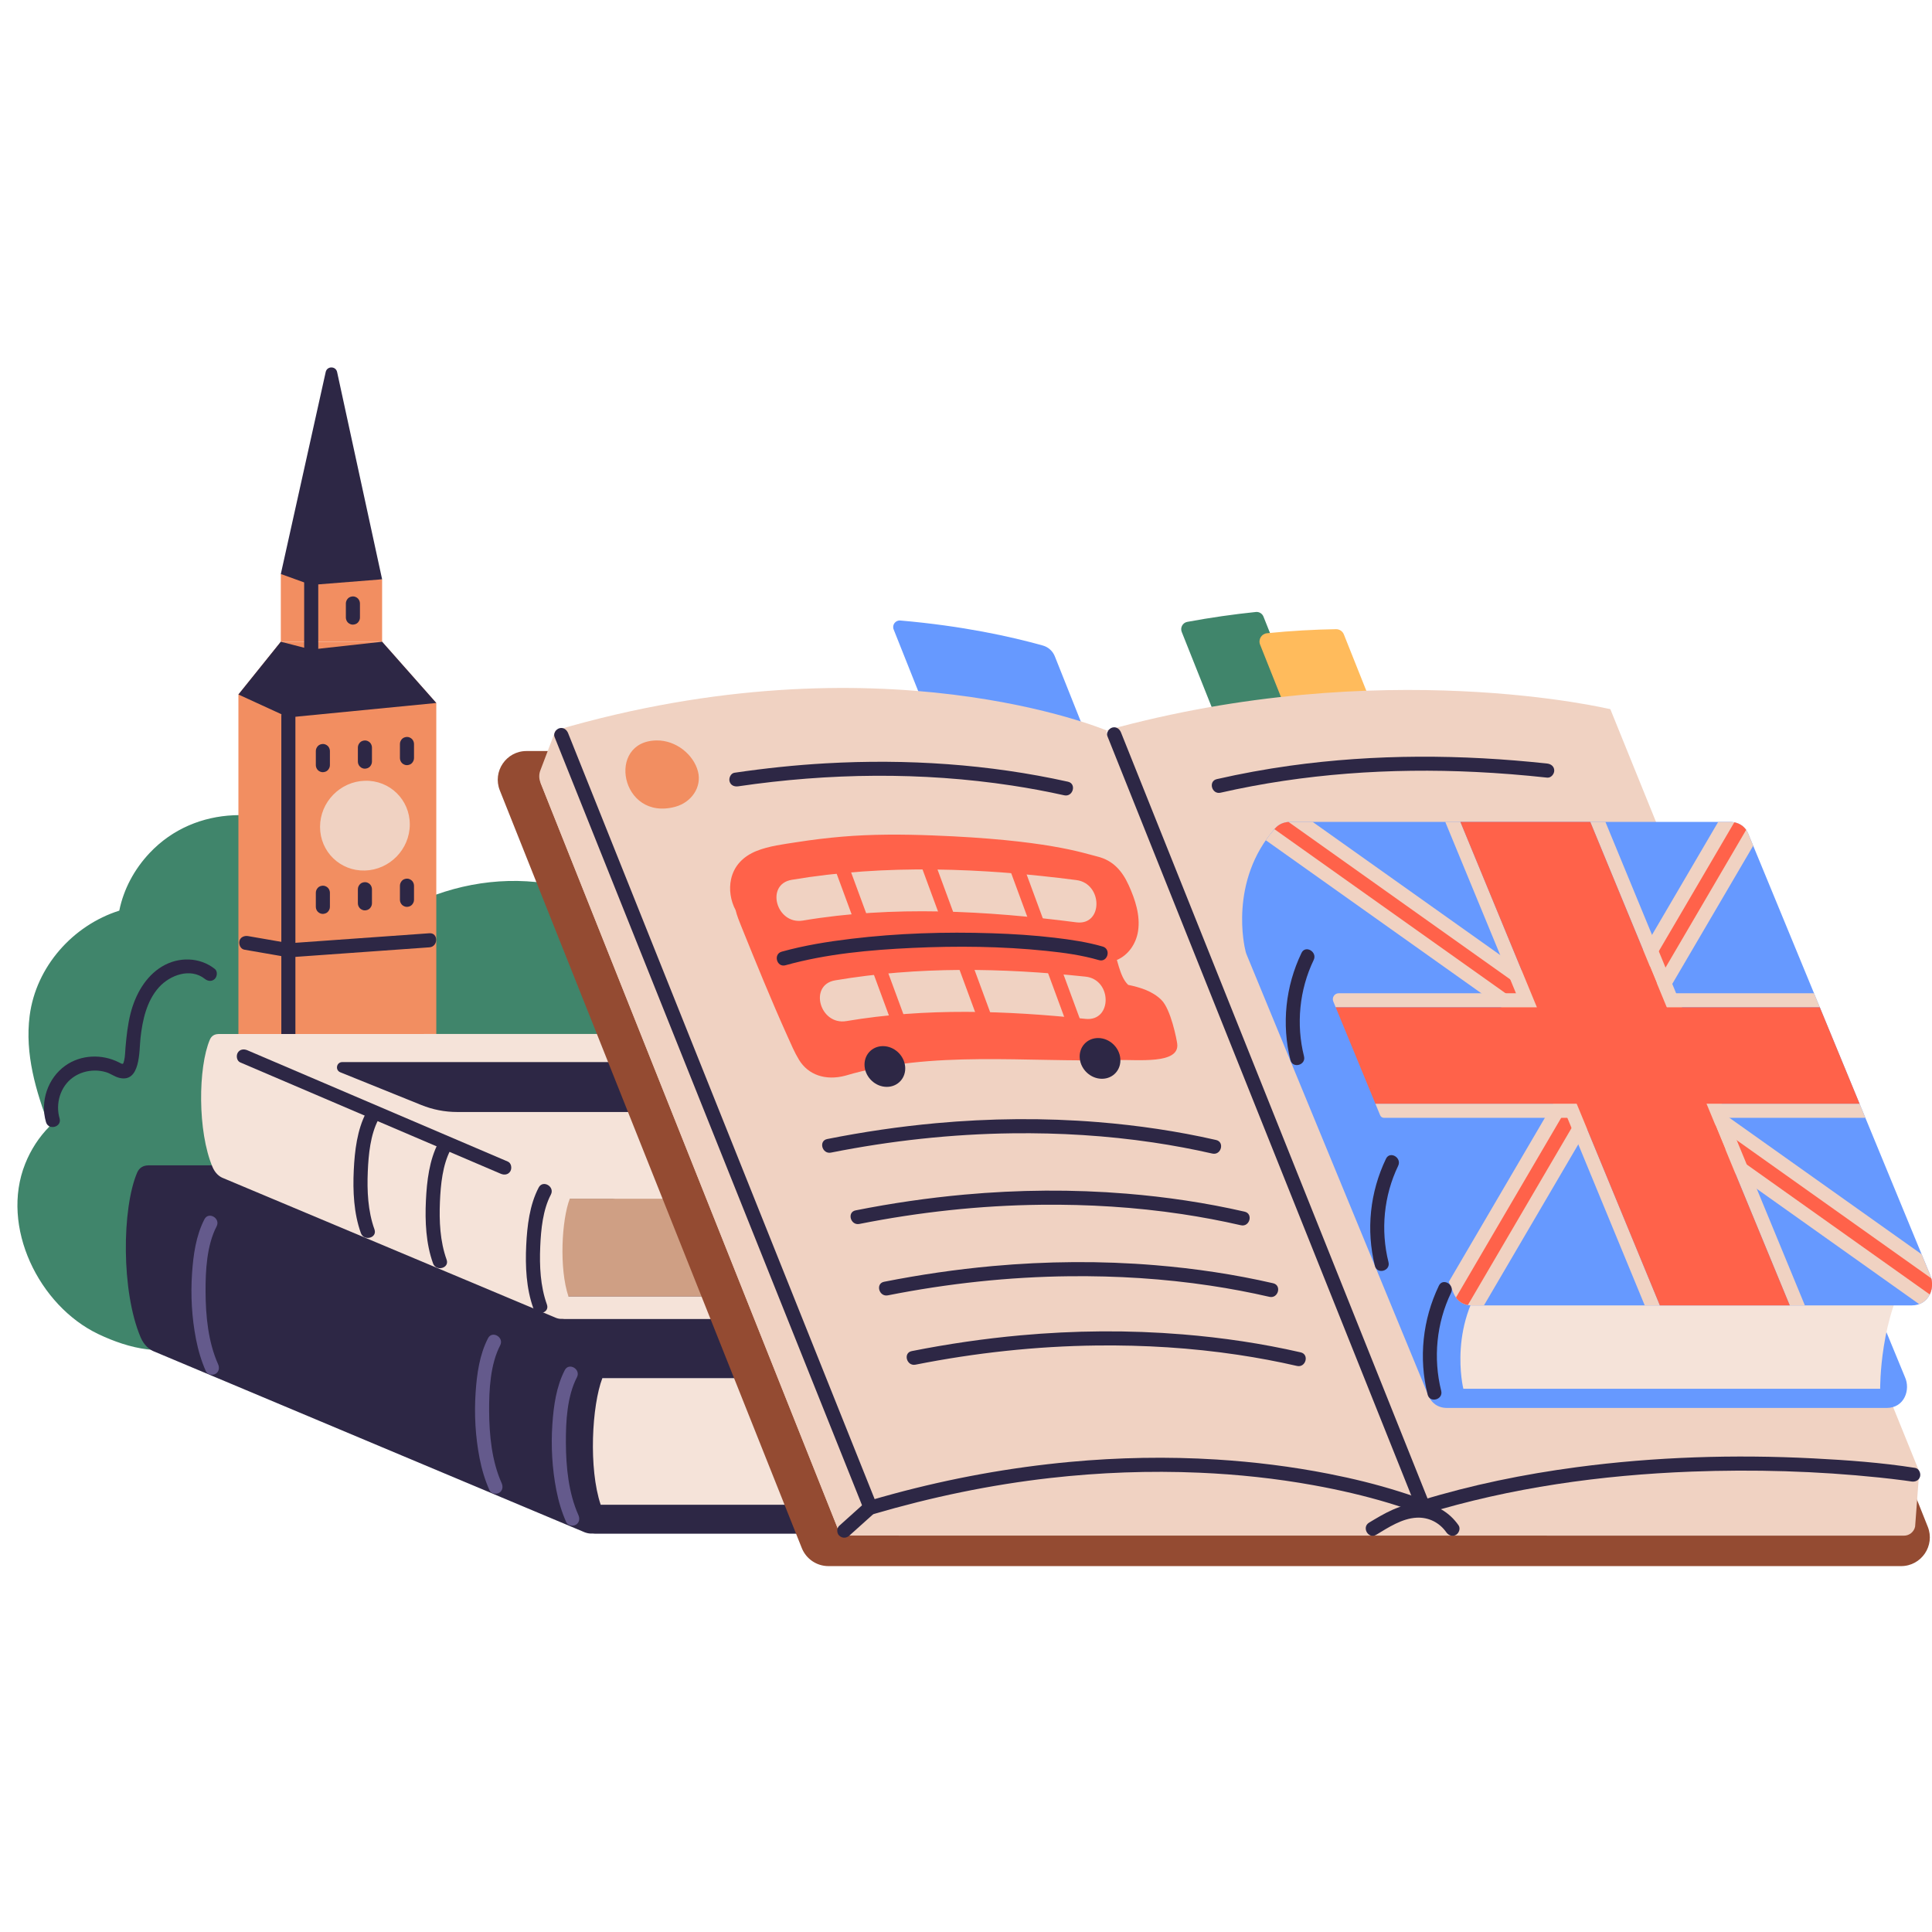 <svg xmlns="http://www.w3.org/2000/svg" xmlns:xlink="http://www.w3.org/1999/xlink" width="1080" zoomAndPan="magnify" viewBox="0 0 810 810" height="1080" preserveAspectRatio="xMidYMid meet" version="1.0"><defs><clipPath id="2203e273d7"><path d="M 208.621 314.629 L 809.398 314.629 L 809.398 656.598 L 208.621 656.598 Z M 208.621 314.629 " clip-rule="nonzero"/></clipPath><clipPath id="18212c88db"><path d="M 532.227 344.402 L 810 344.402 L 810 547.516 L 532.227 547.516 Z M 532.227 344.402 " clip-rule="nonzero"/></clipPath><clipPath id="3fe977548e"><path d="M 530.453 344.402 L 810 344.402 L 810 546.809 L 530.453 546.809 Z M 530.453 344.402 " clip-rule="nonzero"/></clipPath><clipPath id="2e08fdd668"><path d="M 534 344.402 L 810 344.402 L 810 542.91 L 534 542.91 Z M 534 344.402 " clip-rule="nonzero"/></clipPath></defs><path fill="#40856b" d="M 457.352 440.203 C 453.559 431.078 448.934 422.324 443.5 414.07 C 432.688 397.648 419.016 383.32 403.18 371.684 C 401.227 370.246 399.238 368.863 397.219 367.523 C 393.641 351.957 378.988 340.387 363.059 338.41 C 345.914 336.281 328.816 343.719 316.559 355.59 C 316.336 355.344 316.137 355.082 315.906 354.84 C 307.633 346.102 296.766 339.93 284.703 338.66 C 271.336 337.258 257.93 342.543 247.375 350.465 C 239.93 356.055 233.742 362.902 228.105 370.215 C 225.711 369.879 223.301 369.637 220.906 369.492 C 200.188 368.262 179.277 374.16 161.914 385.395 C 156.387 372.273 147.676 360.668 135.441 352.5 C 113.055 337.551 82.004 337.23 62.777 357.57 C 56.289 364.438 51.824 372.809 50.008 381.789 C 30.609 387.926 15.086 405.25 12.434 425.867 C 10.383 441.824 15.008 457.477 20.691 472.34 C 16.324 476.734 12.883 482.109 10.57 487.891 C 0.008 514.277 16.324 547.43 41.195 559.309 C 54.008 565.43 69.762 569.34 81.812 562.184 C 82.258 562.684 81.762 559.363 82.246 559.828 C 89.359 566.594 100.348 568.613 109.398 564.836 C 125.574 558.082 128.02 539.098 132.676 524.34 C 135.07 516.754 138.691 509.98 144.41 504.371 C 150.199 498.699 157.43 494.488 164.922 491.477 C 182.434 484.43 201.559 482.434 220.234 481.137 C 266.68 477.91 313.566 482.512 358.465 494.844 C 379.758 500.691 401.719 509.473 424.172 505.461 C 441.301 502.402 458.77 490.684 462.27 472.652 C 464.422 461.562 461.609 450.438 457.352 440.203 " fill-opacity="1" fill-rule="nonzero"/><path fill="#2d2745" d="M 24.977 468.871 C 23.18 462.727 25.266 455.527 30.574 451.734 C 33.258 449.816 36.52 448.836 39.805 448.836 C 41.41 448.832 42.961 449.062 44.496 449.531 C 46.371 450.102 47.965 451.355 49.855 451.855 C 58.977 454.273 58.324 440.465 58.898 435.25 C 59.723 427.758 61.449 419.684 66.648 413.914 C 71.246 408.805 79.852 405.613 85.879 410.406 C 87.125 411.398 88.836 411.621 90.055 410.406 C 91.082 409.375 91.309 407.227 90.055 406.23 C 83.746 401.215 74.914 401.066 68.043 405.145 C 60.922 409.375 56.68 417.164 54.707 424.996 C 53.551 429.582 53.043 434.32 52.629 439.023 C 52.469 440.836 52.473 442.754 52.074 444.531 C 51.641 446.473 51.52 446.254 49.848 445.402 C 42.781 441.809 33.902 442.129 27.367 446.793 C 20.008 452.047 16.754 461.785 19.281 470.441 C 20.344 474.082 26.047 472.535 24.977 468.871 " fill-opacity="1" fill-rule="nonzero"/><path fill="#f28e61" d="M 182.918 535.324 L 99.957 535.324 L 99.957 291.172 L 182.918 294.73 L 182.918 535.324 " fill-opacity="1" fill-rule="nonzero"/><path fill="#f28e61" d="M 99.957 291.172 L 117.734 269.051 L 160.203 269.051 L 182.918 294.73 L 99.957 291.172 " fill-opacity="1" fill-rule="nonzero"/><path fill="#f28e61" d="M 160.203 242.875 L 130.477 242.875 L 117.734 240.652 L 117.734 269.051 L 160.203 269.051 L 160.203 242.875 " fill-opacity="1" fill-rule="nonzero"/><path fill="#2d2745" d="M 130.477 245.246 L 117.734 240.652 L 136.551 155.969 C 137.121 153.406 140.777 153.414 141.336 155.98 L 160.203 242.875 L 130.477 245.246 " fill-opacity="1" fill-rule="nonzero"/><path fill="#2d2745" d="M 127.523 240.652 C 127.523 252.621 127.523 264.586 127.523 276.555 C 127.523 280.355 133.43 280.359 133.43 276.555 C 133.43 264.586 133.43 252.621 133.43 240.652 C 133.43 236.855 127.523 236.848 127.523 240.652 " fill-opacity="1" fill-rule="nonzero"/><path fill="#2d2745" d="M 117.945 300.062 C 117.945 329.242 117.945 358.418 117.945 387.594 C 117.945 418.027 117.945 448.461 117.945 478.895 C 117.945 494.945 117.945 510.992 117.945 527.039 C 117.945 530.84 123.848 530.844 123.848 527.039 C 123.848 497.863 123.848 468.684 123.848 439.508 C 123.848 409.074 123.848 378.641 123.848 348.207 C 123.848 332.16 123.848 316.109 123.848 300.062 C 123.848 296.262 117.945 296.258 117.945 300.062 " fill-opacity="1" fill-rule="nonzero"/><path fill="#2d2745" d="M 132.414 314.871 C 132.414 316.844 132.414 318.82 132.414 320.797 C 132.414 321.551 132.742 322.348 133.277 322.883 C 133.789 323.395 134.629 323.781 135.363 323.746 C 136.129 323.715 136.918 323.461 137.453 322.883 C 137.984 322.305 138.316 321.594 138.316 320.797 C 138.316 318.82 138.316 316.844 138.316 314.871 C 138.316 314.113 137.988 313.316 137.453 312.781 C 136.941 312.27 136.102 311.883 135.363 311.914 C 134.602 311.949 133.809 312.199 133.277 312.781 C 132.746 313.359 132.414 314.07 132.414 314.871 " fill-opacity="1" fill-rule="nonzero"/><path fill="#2d2745" d="M 150.043 313.395 C 150.043 315.367 150.043 317.344 150.043 319.32 C 150.043 320.074 150.371 320.871 150.906 321.406 C 151.418 321.918 152.258 322.305 152.992 322.273 C 153.758 322.238 154.547 321.988 155.082 321.406 C 155.613 320.828 155.945 320.117 155.945 319.32 C 155.945 317.344 155.945 315.367 155.945 313.395 C 155.945 312.637 155.617 311.84 155.082 311.305 C 154.57 310.793 153.73 310.406 152.992 310.441 C 152.23 310.473 151.438 310.727 150.906 311.305 C 150.375 311.883 150.043 312.594 150.043 313.395 " fill-opacity="1" fill-rule="nonzero"/><path fill="#2d2745" d="M 167.672 311.914 C 167.672 313.891 167.672 315.867 167.672 317.844 C 167.672 318.598 168 319.395 168.535 319.93 C 169.047 320.441 169.887 320.828 170.625 320.797 C 171.387 320.762 172.18 320.512 172.711 319.93 C 173.238 319.352 173.574 318.641 173.574 317.844 C 173.574 315.867 173.574 313.891 173.574 311.914 C 173.574 311.16 173.246 310.363 172.711 309.828 C 172.199 309.316 171.359 308.934 170.625 308.965 C 169.859 309 169.066 309.25 168.535 309.828 C 168.004 310.406 167.672 311.117 167.672 311.914 " fill-opacity="1" fill-rule="nonzero"/><path fill="#2d2745" d="M 132.414 374.281 C 132.414 376.254 132.414 378.23 132.414 380.207 C 132.414 380.965 132.742 381.758 133.277 382.293 C 133.789 382.805 134.629 383.191 135.363 383.156 C 136.129 383.125 136.918 382.871 137.453 382.293 C 137.984 381.715 138.316 381.008 138.316 380.207 C 138.316 378.23 138.316 376.254 138.316 374.281 C 138.316 373.523 137.988 372.727 137.453 372.191 C 136.941 371.68 136.102 371.293 135.363 371.328 C 134.602 371.363 133.809 371.613 133.277 372.191 C 132.746 372.77 132.414 373.48 132.414 374.281 " fill-opacity="1" fill-rule="nonzero"/><path fill="#2d2745" d="M 150.043 372.805 C 150.043 374.777 150.043 376.754 150.043 378.73 C 150.043 379.488 150.371 380.281 150.906 380.816 C 151.418 381.328 152.258 381.715 152.992 381.684 C 153.758 381.648 154.547 381.398 155.082 380.816 C 155.613 380.242 155.945 379.531 155.945 378.73 C 155.945 376.754 155.945 374.777 155.945 372.805 C 155.945 372.047 155.617 371.25 155.082 370.715 C 154.57 370.203 153.73 369.816 152.992 369.852 C 152.23 369.887 151.438 370.137 150.906 370.715 C 150.375 371.293 150.043 372.004 150.043 372.805 " fill-opacity="1" fill-rule="nonzero"/><path fill="#2d2745" d="M 167.672 371.328 C 167.672 373.305 167.672 375.277 167.672 377.254 C 167.672 378.012 168 378.805 168.535 379.34 C 169.047 379.855 169.887 380.238 170.625 380.207 C 171.387 380.172 172.18 379.922 172.711 379.34 C 173.238 378.762 173.574 378.055 173.574 377.254 C 173.574 375.277 173.574 373.305 173.574 371.328 C 173.574 370.57 173.246 369.773 172.711 369.238 C 172.199 368.727 171.359 368.344 170.625 368.375 C 169.859 368.41 169.066 368.66 168.535 369.238 C 168.004 369.816 167.672 370.527 167.672 371.328 " fill-opacity="1" fill-rule="nonzero"/><path fill="#2d2745" d="M 145.004 253 C 145.004 254.973 145.004 256.953 145.004 258.926 C 145.004 259.68 145.336 260.48 145.871 261.016 C 146.383 261.523 147.223 261.91 147.957 261.879 C 148.719 261.844 149.512 261.594 150.043 261.016 C 150.574 260.438 150.91 259.723 150.91 258.926 C 150.91 256.953 150.91 254.973 150.91 253 C 150.91 252.242 150.578 251.449 150.043 250.91 C 149.531 250.398 148.691 250.016 147.957 250.047 C 147.195 250.082 146.402 250.332 145.871 250.91 C 145.34 251.488 145.004 252.199 145.004 253 " fill-opacity="1" fill-rule="nonzero"/><path fill="#f0d2c2" d="M 171.809 345.641 C 171.809 356.031 163.387 364.688 152.992 364.973 C 142.602 365.254 134.18 357.062 134.18 346.672 C 134.18 336.277 142.602 327.625 152.992 327.34 C 163.387 327.055 171.809 335.25 171.809 345.641 " fill-opacity="1" fill-rule="nonzero"/><path fill="#2d2745" d="M 121.367 401.355 C 140.922 399.961 160.473 398.566 180.031 397.172 C 183.797 396.906 183.828 390.996 180.031 391.27 C 160.473 392.664 140.922 394.055 121.367 395.453 C 117.598 395.723 117.566 401.625 121.367 401.355 " fill-opacity="1" fill-rule="nonzero"/><path fill="#2d2745" d="M 121.367 474.703 C 140.922 473.309 160.473 471.914 180.031 470.52 C 183.797 470.25 183.828 464.344 180.031 464.613 C 160.473 466.008 140.922 467.402 121.367 468.797 C 117.598 469.066 117.566 474.973 121.367 474.703 " fill-opacity="1" fill-rule="nonzero"/><path fill="#2d2745" d="M 102.441 398.156 C 108.391 399.188 114.344 400.219 120.293 401.25 C 121.809 401.512 123.547 400.848 123.926 399.188 C 124.25 397.754 123.488 395.84 121.863 395.559 C 115.914 394.527 109.961 393.496 104.012 392.461 C 102.496 392.199 100.758 392.867 100.379 394.523 C 100.055 395.957 100.816 397.875 102.441 398.156 " fill-opacity="1" fill-rule="nonzero"/><path fill="#2d2745" d="M 102.441 472.504 C 108.391 473.535 114.344 474.566 120.293 475.598 C 121.809 475.863 123.547 475.195 123.926 473.539 C 124.25 472.102 123.488 470.188 121.863 469.906 C 115.914 468.875 109.961 467.844 104.012 466.809 C 102.496 466.547 100.758 467.215 100.379 468.871 C 100.055 470.309 100.816 472.223 102.441 472.504 " fill-opacity="1" fill-rule="nonzero"/><path fill="#2d2745" d="M 117.734 269.051 L 130.477 272.328 L 160.203 269.051 L 182.918 294.73 L 120.895 300.785 L 99.957 291.172 L 117.734 269.051 " fill-opacity="1" fill-rule="nonzero"/><path fill="#f5e3d9" d="M 471.008 630.875 L 241.602 630.875 L 241.602 577.793 L 471.008 577.793 C 471.008 577.793 467.078 594.578 467.078 602.797 C 467.078 611.012 471.008 630.875 471.008 630.875 " fill-opacity="1" fill-rule="nonzero"/><path fill="#2d2745" d="M 470.23 630.875 L 251.84 630.875 C 246.707 615.602 248.16 589.25 252.543 577.793 L 470.23 577.793 C 480.215 577.793 480.77 566.973 471.883 565.773 L 471.961 565.773 L 209.199 488.535 L 62.086 488.574 L 62.133 488.594 C 60.148 488.617 58.41 489.5 57.492 491.645 C 51.125 506.594 50.77 541.402 58.953 560.672 C 60.352 563.961 62.621 565.93 64.945 566.754 L 245.301 642.492 L 245.301 642.484 C 246.379 642.883 247.469 643.02 248.496 642.941 C 248.84 642.969 249.168 643.016 249.535 643.016 L 470.23 643.016 C 480.801 643.016 480.82 630.875 470.23 630.875 " fill-opacity="1" fill-rule="nonzero"/><path fill="#645a8c" d="M 85.715 511.172 C 82.141 518.09 81.031 526.203 80.516 533.879 C 79.895 543.074 80.414 552.43 82.18 561.477 C 83.086 566.105 84.41 570.609 86.332 574.922 C 86.984 576.379 89.105 576.723 90.371 575.98 C 91.871 575.105 92.082 573.402 91.43 571.941 C 87.273 562.605 86.23 551.715 86.184 541.605 C 86.141 532.633 86.688 522.141 90.812 514.152 C 92.555 510.781 87.461 507.789 85.715 511.172 " fill-opacity="1" fill-rule="nonzero"/><path fill="#645a8c" d="M 204.605 561.062 C 201.031 567.98 199.922 576.09 199.406 583.77 C 198.785 592.961 199.305 602.312 201.07 611.363 C 201.973 615.992 203.301 620.5 205.223 624.809 C 205.871 626.266 207.992 626.609 209.262 625.867 C 210.762 624.988 210.973 623.293 210.32 621.828 C 206.16 612.496 205.121 601.598 205.07 591.496 C 205.027 582.516 205.578 572.023 209.703 564.039 C 211.445 560.668 206.352 557.68 204.605 561.062 " fill-opacity="1" fill-rule="nonzero"/><path fill="#645a8c" d="M 236.785 574.441 C 233.211 581.363 232.102 589.473 231.582 597.148 C 230.965 606.344 231.484 615.699 233.25 624.746 C 234.152 629.375 235.48 633.879 237.402 638.191 C 238.051 639.648 240.172 639.992 241.441 639.25 C 242.941 638.375 243.152 636.672 242.5 635.211 C 238.34 625.879 237.301 614.984 237.25 604.879 C 237.207 595.902 237.758 585.41 241.883 577.426 C 243.625 574.051 238.531 571.062 236.785 574.441 " fill-opacity="1" fill-rule="nonzero"/><path fill="#cf9f84" d="M 407.883 543.605 L 230.41 543.605 L 230.41 502.539 L 407.883 502.539 C 407.883 502.539 404.844 515.527 404.844 521.883 C 404.844 528.238 407.883 543.605 407.883 543.605 " fill-opacity="1" fill-rule="nonzero"/><path fill="#f5e3d9" d="M 407.277 543.605 L 238.34 543.605 C 234.359 531.777 235.488 511.387 238.891 502.539 L 407.277 502.539 C 415.008 502.539 415.434 494.168 408.559 493.238 L 408.621 493.238 L 255.734 433.488 L 91.531 433.516 L 91.566 433.531 C 90.031 433.547 88.688 434.23 87.98 435.891 C 83.051 447.457 82.777 474.387 89.109 489.289 C 90.188 491.84 91.945 493.359 93.742 494 L 233.27 552.59 L 233.27 552.586 C 234.105 552.891 234.949 552.996 235.742 552.938 C 236.008 552.957 236.262 552.996 236.547 552.996 L 407.277 552.996 C 415.457 552.996 415.473 543.605 407.277 543.605 " fill-opacity="1" fill-rule="nonzero"/><path fill="#2d2745" d="M 300.223 466.211 L 191.688 466.211 C 186.527 466.211 181.422 465.219 176.641 463.285 L 142.672 449.562 C 140.41 448.648 141.062 445.285 143.504 445.285 L 259.672 445.285 L 300.223 466.211 " fill-opacity="1" fill-rule="nonzero"/><path fill="#2d2745" d="M 153.551 466.379 C 149.723 473.68 148.707 482.512 148.316 490.625 C 147.898 499.348 148.32 508.707 151.305 516.988 C 152.582 520.539 158.289 519.008 156.996 515.422 C 154.23 507.742 153.855 499.238 154.195 491.156 C 154.504 483.957 155.289 475.766 158.648 469.355 C 160.414 465.996 155.32 463.008 153.551 466.379 " fill-opacity="1" fill-rule="nonzero"/><path fill="#2d2745" d="M 183.801 479.066 C 179.969 486.367 178.957 495.203 178.566 503.316 C 178.148 512.039 178.566 521.395 181.555 529.684 C 182.832 533.227 188.539 531.699 187.246 528.113 C 184.477 520.43 184.102 511.93 184.445 503.848 C 184.754 496.648 185.539 488.457 188.898 482.047 C 190.66 478.684 185.57 475.695 183.801 479.066 " fill-opacity="1" fill-rule="nonzero"/><path fill="#2d2745" d="M 225.852 497.871 C 222.023 505.176 221.008 514.008 220.617 522.121 C 220.199 530.844 220.617 540.199 223.605 548.488 C 224.883 552.035 230.59 550.504 229.297 546.918 C 226.531 539.238 226.152 530.734 226.496 522.652 C 226.805 515.453 227.59 507.262 230.949 500.852 C 232.715 497.492 227.621 494.504 225.852 497.871 " fill-opacity="1" fill-rule="nonzero"/><path fill="#2d2745" d="M 100.719 445.422 C 128.594 457.336 156.465 469.246 184.34 481.16 C 192.871 484.809 201.402 488.453 209.934 492.098 C 211.398 492.727 213.098 492.535 213.973 491.039 C 214.699 489.797 214.391 487.629 212.914 487 C 185.043 475.09 157.168 463.176 129.293 451.262 C 120.762 447.617 112.23 443.969 103.699 440.324 C 102.234 439.699 100.535 439.887 99.66 441.383 C 98.934 442.625 99.246 444.793 100.719 445.422 " fill-opacity="1" fill-rule="nonzero"/><path fill="#40856b" d="M 560.688 336.25 L 535.434 352.176 L 527.094 344.367 L 495.445 264.934 C 494.723 263.117 495.844 261.074 497.77 260.723 C 507.727 258.883 517.32 257.527 526.523 256.578 C 527.906 256.434 529.207 257.238 529.719 258.527 L 560.688 336.25 " fill-opacity="1" fill-rule="nonzero"/><path fill="#ffbb5c" d="M 588.852 329.797 L 559.418 348.352 L 528.301 270.273 C 527.441 268.117 528.871 265.723 531.18 265.488 C 541.316 264.461 550.977 263.934 560.125 263.785 C 561.582 263.762 562.891 264.648 563.426 265.996 L 588.852 329.797 " fill-opacity="1" fill-rule="nonzero"/><g clip-path="url(#2203e273d7)"><path fill="#944b32" d="M 797.039 656.598 L 347.336 656.598 C 342.406 656.598 337.973 653.598 336.148 649.012 L 209.551 331.375 C 206.398 323.465 212.227 314.871 220.742 314.871 L 670.441 314.871 C 675.375 314.871 679.805 317.875 681.629 322.453 L 808.227 640.094 C 811.379 648.004 805.551 656.598 797.039 656.598 " fill-opacity="1" fill-rule="nonzero"/></g><path fill="#f0d2c2" d="M 798.184 643.797 L 352.418 643.797 L 226.57 328.035 L 675.309 325.547 L 798.184 643.797 " fill-opacity="1" fill-rule="nonzero"/><path fill="#f0d2c2" d="M 232.918 306.227 L 226.527 323.047 C 225.918 324.656 225.934 326.434 226.57 328.035 L 352.418 643.797 L 798.254 643.832 C 800.52 643.836 802.473 642.238 802.922 640.016 L 804.555 618.277 L 232.918 306.227 " fill-opacity="1" fill-rule="nonzero"/><path fill="#f0d2c2" d="M 802.512 619.93 L 363.605 634.125 L 232.918 306.227 L 467.133 307.871 L 675.148 297.344 L 804.605 616.84 C 805.195 618.324 804.105 619.93 802.512 619.93 " fill-opacity="1" fill-rule="nonzero"/><path fill="#6699ff" d="M 459.02 317.281 L 391.242 305.516 L 374.664 263.895 C 373.906 262 375.422 259.98 377.453 260.152 C 403.504 262.395 423.883 266.906 437.215 270.637 C 439.508 271.277 441.363 272.961 442.242 275.172 L 459.02 317.281 " fill-opacity="1" fill-rule="nonzero"/><path fill="#f0d2c2" d="M 463.871 306.227 C 463.871 306.227 369.141 266.184 232.918 306.223 L 472.574 347.789 L 463.871 306.227 " fill-opacity="1" fill-rule="nonzero"/><path fill="#f28e61" d="M 292.609 323.363 C 290.754 316.328 283.398 310.328 275.297 310.43 C 254.016 310.691 260.133 344.414 283.078 338.254 C 289.805 336.449 294.375 330.047 292.609 323.363 " fill-opacity="1" fill-rule="nonzero"/><path fill="#f0d2c2" d="M 675.148 297.344 C 675.148 297.344 579.477 274.215 463.871 306.227 L 543.211 344.918 L 675.148 297.344 " fill-opacity="1" fill-rule="nonzero"/><path fill="#2d2745" d="M 597.98 629.367 C 594.367 627.84 590.637 626.586 586.902 625.406 C 577.102 622.301 567.094 619.863 557.008 617.883 C 541.488 614.836 525.738 612.891 509.953 611.906 C 489.469 610.633 468.887 611.02 448.457 612.922 C 423.504 615.242 398.766 619.766 374.578 626.297 C 371.293 627.184 368.02 628.109 364.754 629.066 C 361.113 630.133 362.664 635.832 366.32 634.762 C 390.492 627.676 415.238 622.496 440.277 619.664 C 461.039 617.324 481.988 616.531 502.863 617.438 C 518.902 618.133 534.902 619.82 550.699 622.684 C 561.441 624.629 572.102 627.082 582.551 630.234 C 586.934 631.562 591.238 633.055 595.516 634.684 C 595.797 634.793 596.289 635.012 595 634.465 C 596.469 635.086 598.164 634.906 599.039 633.406 C 599.766 632.168 599.457 629.988 597.98 629.367 " fill-opacity="1" fill-rule="nonzero"/><path fill="#2d2745" d="M 447.746 327.738 C 414.535 320.355 380.184 318.109 346.25 320.027 C 333.426 320.75 320.645 322.105 307.934 323.977 C 306.355 324.207 305.488 326.207 305.875 327.605 C 306.34 329.301 307.922 329.902 309.504 329.668 C 347.449 324.086 386.41 323.566 424.371 329.355 C 431.68 330.473 438.957 331.824 446.176 333.43 C 449.879 334.254 451.461 328.562 447.746 327.738 " fill-opacity="1" fill-rule="nonzero"/><path fill="#2d2745" d="M 348.383 483.238 C 373.418 478.254 398.867 475.461 424.402 475.145 C 444.145 474.898 463.949 476.082 483.488 478.988 C 491.805 480.227 500.074 481.766 508.273 483.637 C 511.973 484.484 513.551 478.789 509.844 477.945 C 493.57 474.227 476.996 471.805 460.363 470.453 C 437.73 468.617 414.941 468.84 392.336 470.91 C 377.059 472.312 361.859 474.551 346.816 477.547 C 343.09 478.285 344.668 483.98 348.383 483.238 " fill-opacity="1" fill-rule="nonzero"/><path fill="#2d2745" d="M 360.297 513.145 C 385.363 508.172 410.848 505.395 436.406 505.105 C 456.156 504.879 475.961 506.086 495.5 509.012 C 503.805 510.262 512.062 511.809 520.242 513.691 C 523.941 514.543 525.52 508.852 521.812 507.996 C 505.559 504.262 489.004 501.82 472.387 500.453 C 449.742 498.59 426.938 498.793 404.312 500.844 C 389.016 502.234 373.793 504.461 358.727 507.453 C 355.004 508.191 356.578 513.883 360.297 513.145 " fill-opacity="1" fill-rule="nonzero"/><path fill="#2d2745" d="M 372.234 543.082 C 397.344 538.109 422.867 535.34 448.469 535.07 C 468.148 534.863 487.891 536.074 507.367 539 C 515.699 540.25 523.984 541.809 532.199 543.703 C 535.898 544.555 537.477 538.859 533.77 538.008 C 517.512 534.262 500.949 531.812 484.328 530.438 C 461.648 528.562 438.805 528.754 416.148 530.805 C 400.887 532.191 385.703 534.414 370.664 537.387 C 366.945 538.125 368.52 543.816 372.234 543.082 " fill-opacity="1" fill-rule="nonzero"/><path fill="#2d2745" d="M 383.824 572.145 C 408.887 567.172 434.367 564.398 459.93 564.102 C 479.676 563.879 499.48 565.082 519.016 568.008 C 527.316 569.254 535.574 570.797 543.758 572.676 C 547.453 573.527 549.035 567.836 545.328 566.984 C 529.07 563.25 512.52 560.816 495.902 559.453 C 473.262 557.59 450.457 557.793 427.836 559.844 C 412.539 561.234 397.32 563.465 382.254 566.453 C 378.531 567.191 380.105 572.883 383.824 572.145 " fill-opacity="1" fill-rule="nonzero"/><path fill="#2d2745" d="M 511.73 332.344 C 546.777 324.359 582.836 321.914 618.699 323.652 C 628.711 324.137 638.707 324.945 648.672 326.027 C 650.262 326.199 651.625 324.547 651.625 323.074 C 651.625 321.336 650.266 320.297 648.672 320.121 C 612.789 316.234 576.523 316.055 540.738 321.043 C 530.473 322.477 520.27 324.348 510.16 326.652 C 506.461 327.496 508.027 333.188 511.73 332.344 " fill-opacity="1" fill-rule="nonzero"/><path fill="#2d2745" d="M 802.934 615.422 C 788.832 613.199 774.477 612.164 760.238 611.434 C 727.141 609.742 693.832 610.758 660.973 615.133 C 638.891 618.074 617.016 622.531 595.707 629.07 C 592.082 630.18 593.629 635.879 597.277 634.762 C 633.504 623.652 671.332 618.418 709.137 616.98 C 735.359 615.992 761.707 616.742 787.812 619.453 C 791.312 619.816 794.809 620.23 798.301 620.68 C 799.184 620.793 797.633 620.582 798.555 620.715 C 798.797 620.746 799.035 620.777 799.273 620.816 C 799.648 620.863 800.027 620.918 800.402 620.973 C 800.719 621.02 801.043 621.066 801.363 621.121 C 802.938 621.367 804.539 620.715 804.996 619.055 C 805.383 617.652 804.516 615.676 802.934 615.422 " fill-opacity="1" fill-rule="nonzero"/><path fill="#2d2745" d="M 232.488 308.945 C 240.094 327.953 247.703 346.961 255.309 365.969 C 264.07 387.863 272.832 409.754 281.594 431.648 C 290.863 454.809 300.129 477.973 309.398 501.129 C 318.289 523.344 327.18 545.559 336.07 567.773 C 343.836 587.188 351.605 606.598 359.375 626.004 C 360.215 628.113 361.059 630.219 361.902 632.328 C 362.496 633.805 363.875 634.844 365.531 634.391 C 366.941 634.004 368.191 632.246 367.598 630.758 C 359.988 611.75 352.383 592.738 344.777 573.734 C 336.016 551.84 327.254 529.945 318.492 508.055 C 309.223 484.895 299.953 461.734 290.684 438.57 C 281.797 416.355 272.906 394.141 264.016 371.926 C 256.246 352.52 248.48 333.109 240.711 313.699 C 239.867 311.59 239.023 309.484 238.18 307.375 C 237.59 305.898 236.211 304.855 234.551 305.312 C 233.145 305.699 231.895 307.457 232.488 308.945 " fill-opacity="1" fill-rule="nonzero"/><path fill="#2d2745" d="M 464.289 308.656 C 471.871 327.609 479.457 346.562 487.043 365.52 C 495.848 387.52 504.648 409.516 513.453 431.52 C 522.66 454.523 531.867 477.527 541.074 500.531 C 549.973 522.77 558.871 545.012 567.777 567.25 C 575.551 586.691 583.332 606.125 591.109 625.559 C 591.953 627.672 592.801 629.781 593.645 631.891 C 594.234 633.375 595.613 634.414 597.277 633.957 C 598.68 633.57 599.93 631.812 599.336 630.324 C 591.75 611.367 584.164 592.414 576.582 573.461 C 567.777 551.461 558.973 529.461 550.168 507.461 C 540.961 484.457 531.754 461.453 522.551 438.449 C 513.648 416.207 504.75 393.969 495.848 371.727 C 488.07 352.289 480.289 332.855 472.516 313.418 C 471.668 311.309 470.824 309.195 469.98 307.086 C 469.387 305.605 468.008 304.566 466.348 305.023 C 464.945 305.41 463.691 307.168 464.289 308.656 " fill-opacity="1" fill-rule="nonzero"/><path fill="#2d2745" d="M 356.055 643.848 C 359.648 640.617 363.242 637.395 366.836 634.164 C 367.988 633.129 367.969 631.031 366.836 629.988 C 365.609 628.859 363.891 628.887 362.664 629.988 C 359.07 633.219 355.473 636.445 351.879 639.672 C 350.727 640.707 350.746 642.809 351.879 643.848 C 353.109 644.977 354.824 644.949 356.055 643.848 " fill-opacity="1" fill-rule="nonzero"/><path fill="#2d2745" d="M 576.98 643.469 C 582.109 640.375 587.793 636.602 593.965 636.297 C 598.977 636.051 603.504 638.34 606.387 642.441 C 607.305 643.742 608.969 644.352 610.43 643.5 C 611.715 642.746 612.41 640.77 611.484 639.461 C 607.598 633.938 601.723 630.383 594.863 630.371 C 587.227 630.359 580.324 634.559 574 638.367 C 570.75 640.328 573.715 645.434 576.98 643.469 " fill-opacity="1" fill-rule="nonzero"/><path fill="#ff624a" d="M 486.926 419.23 C 483.121 415.465 477.938 413.957 472.98 412.902 C 470.941 410.926 469.945 408.008 469.094 405.336 C 468.793 404.387 468.52 403.43 468.258 402.473 C 473.043 400.438 476.332 395.684 477.141 390.344 C 478.129 383.84 475.973 377.191 473.168 371.035 C 470.449 365.09 466.617 360.719 460.125 359.117 C 453.926 357.586 438.676 352.07 390.973 350.25 C 378.258 349.766 365.555 349.711 353.02 350.781 C 346.719 351.316 340.453 352.082 334.242 353.055 C 328.555 353.945 322.473 354.648 317.188 356.77 C 311.801 358.934 307.758 362.805 306.488 368.664 C 305.582 372.855 306.266 377.582 308.418 381.609 C 308.965 383.887 309.871 386.125 310.754 388.305 C 312.352 392.254 313.949 396.199 315.559 400.145 C 318.684 407.801 321.848 415.441 325.125 423.043 C 326.762 426.844 328.43 430.637 330.133 434.414 C 331.641 437.75 333.074 441.191 335 444.348 C 338.867 450.684 346.109 453.164 354.383 450.992 C 390.613 440.211 430.262 445.473 468.34 444.422 C 476.883 444.188 494.664 446.324 493.555 437.59 C 493.332 435.82 490.906 423.172 486.926 419.23 " fill-opacity="1" fill-rule="nonzero"/><path fill="#2d2745" d="M 379.488 447.137 C 379.93 451.852 376.484 455.676 371.793 455.676 C 367.102 455.676 362.93 451.852 362.488 447.137 C 362.047 442.418 365.488 438.594 370.184 438.594 C 374.875 438.594 379.043 442.418 379.488 447.137 " fill-opacity="1" fill-rule="nonzero"/><path fill="#2d2745" d="M 469.695 443.742 C 470.137 448.461 466.695 452.281 462 452.281 C 457.305 452.281 453.141 448.461 452.695 443.742 C 452.25 439.027 455.695 435.203 460.391 435.203 C 465.086 435.203 469.254 439.027 469.695 443.742 " fill-opacity="1" fill-rule="nonzero"/><path fill="#f0d2c2" d="M 354.852 428.098 C 387.945 422.5 421.836 423.676 455.086 427.168 C 466.41 428.359 466.324 410.637 455.086 409.457 C 420.109 405.781 384.922 405.137 350.145 411.016 C 338.93 412.914 343.684 429.984 354.852 428.098 " fill-opacity="1" fill-rule="nonzero"/><path fill="#f0d2c2" d="M 336.645 385.945 C 374.094 379.621 413.785 381.836 451.273 386.691 C 462.547 388.148 462.441 370.422 451.273 368.977 C 412.02 363.895 371.109 362.25 331.938 368.867 C 320.723 370.758 325.477 387.832 336.645 385.945 " fill-opacity="1" fill-rule="nonzero"/><path fill="#ff624a" d="M 349.758 363.566 C 356.84 382.77 363.918 401.977 371 421.18 C 372.711 425.824 374.422 430.465 376.133 435.105 C 377.438 438.641 383.145 437.113 381.828 433.539 C 374.75 414.332 367.668 395.129 360.586 375.926 C 358.875 371.281 357.164 366.641 355.453 361.996 C 354.148 358.461 348.441 359.992 349.758 363.566 " fill-opacity="1" fill-rule="nonzero"/><path fill="#ff624a" d="M 384.953 359.57 C 392.035 378.777 399.113 397.98 406.195 417.188 C 407.906 421.828 409.617 426.469 411.332 431.113 C 412.629 434.648 418.34 433.117 417.023 429.543 C 409.941 410.34 402.863 391.137 395.781 371.93 C 394.07 367.289 392.355 362.645 390.645 358.004 C 389.344 354.469 383.633 355.996 384.953 359.57 " fill-opacity="1" fill-rule="nonzero"/><path fill="#ff624a" d="M 422.434 361.973 C 429.516 381.176 436.598 400.379 443.676 419.582 C 445.387 424.227 447.098 428.871 448.812 433.512 C 450.117 437.047 455.824 435.52 454.504 431.941 C 447.426 412.738 440.344 393.531 433.262 374.328 C 431.551 369.688 429.84 365.043 428.129 360.402 C 426.824 356.867 421.117 358.395 422.434 361.973 " fill-opacity="1" fill-rule="nonzero"/><path fill="#2d2745" d="M 329.312 404.688 C 346.57 399.887 364.719 398.246 382.551 397.414 C 401.211 396.543 420.031 396.734 438.625 398.656 C 446.055 399.426 453.555 400.445 460.742 402.539 C 464.402 403.605 465.961 397.906 462.312 396.844 C 455.781 394.945 448.984 393.961 442.238 393.156 C 433.496 392.113 424.699 391.559 415.906 391.27 C 396.223 390.625 376.406 391.246 356.848 393.598 C 347.055 394.777 337.258 396.348 327.742 398.992 C 324.09 400.012 325.641 405.707 329.312 404.688 " fill-opacity="1" fill-rule="nonzero"/><path fill="#6699ff" d="M 798.641 577.301 L 722.766 393.262 C 721.719 390.105 719.039 387.566 714.715 387.566 L 530.465 387.566 C 523.16 387.566 520.535 394.84 522.594 400.066 L 522.59 400.066 L 598.898 585.18 C 600.074 588.055 602.676 590.289 606.727 590.289 L 790.977 590.289 C 798.512 590.289 801.066 582.547 798.641 577.301 " fill-opacity="1" fill-rule="nonzero"/><path fill="#6699ff" d="M 522.008 397.848 C 522.008 397.848 514.902 369.465 534.656 347.23 C 534.656 347.23 557.527 367.883 557.77 368.254 C 558.016 368.621 549.531 400.605 549.531 400.605 L 522.008 397.848 " fill-opacity="1" fill-rule="nonzero"/><path fill="#f5e3d9" d="M 613.52 582.258 C 613.52 582.258 606.414 553.875 626.168 531.641 L 801.566 531.641 C 787.941 551.496 788.27 582.258 788.27 582.258 L 613.52 582.258 " fill-opacity="1" fill-rule="nonzero"/><g clip-path="url(#18212c88db)"><path fill="#6699ff" d="M 809.137 534.309 L 733.262 350.273 C 732.215 347.117 729.535 344.574 725.211 344.574 L 540.961 344.574 C 533.656 344.574 531.035 351.848 533.09 357.074 L 533.086 357.074 L 609.395 542.188 C 610.566 545.062 613.168 547.297 617.223 547.297 L 801.473 547.297 C 809.008 547.297 811.562 539.555 809.137 534.309 " fill-opacity="1" fill-rule="nonzero"/></g><path fill="#f0d2c2" d="M 735.035 354.59 C 697.414 418.828 659.793 483.055 622.152 547.297 L 617.223 547.297 C 616.59 547.297 615.984 547.238 615.422 547.133 C 613.195 546.738 611.523 545.57 610.418 544.004 C 610.004 543.445 609.668 542.836 609.402 542.188 L 607.422 537.406 C 645.074 473.137 682.715 408.852 720.367 344.578 L 725.207 344.578 C 725.883 344.578 726.52 344.641 727.109 344.773 C 729.32 345.199 730.977 346.383 732.082 347.93 C 732.586 348.656 732.984 349.438 733.262 350.277 L 735.035 354.59 " fill-opacity="1" fill-rule="nonzero"/><path fill="#ff624a" d="M 732.082 347.93 C 725.105 359.859 718.109 371.801 711.125 383.727 C 692.676 415.227 674.223 446.715 655.789 478.215 C 642.328 501.184 628.887 524.148 615.422 547.133 C 613.195 546.738 611.523 545.57 610.418 544.004 C 615.82 534.781 621.223 525.555 626.621 516.312 C 645.074 484.828 663.523 453.328 681.957 421.84 C 697 396.141 712.055 370.457 727.109 344.773 C 729.32 345.199 730.977 346.383 732.082 347.93 " fill-opacity="1" fill-rule="nonzero"/><g clip-path="url(#3fe977548e)"><path fill="#f0d2c2" d="M 809.059 542.707 C 808.184 544.523 806.711 546.027 804.617 546.766 C 791.094 537.168 777.59 527.574 764.082 517.98 C 686.859 463.156 609.637 408.32 532.414 353.496 C 531.836 353.082 531.262 352.684 530.684 352.273 C 531.777 350.707 532.973 349.156 534.301 347.637 C 534.406 347.504 534.523 347.371 534.656 347.238 C 535.953 345.793 537.801 344.773 540.223 344.609 C 540.457 344.594 540.707 344.578 540.961 344.578 L 550.328 344.578 C 564.41 354.59 578.523 364.598 592.617 374.605 C 663.629 425.027 734.637 475.438 805.648 525.863 L 809.133 534.305 C 809.367 534.824 809.562 535.383 809.691 535.945 C 810.285 538.172 810.074 540.641 809.059 542.707 " fill-opacity="1" fill-rule="nonzero"/></g><g clip-path="url(#2e08fdd668)"><path fill="#ff624a" d="M 809.059 542.707 C 795.215 532.875 781.383 523.043 767.539 513.227 C 746.918 498.586 726.301 483.941 705.664 469.297 C 683.863 453.812 662.051 438.328 640.25 422.844 C 619.938 408.438 599.645 394.016 579.348 379.609 C 564.34 368.953 549.328 358.293 534.316 347.637 L 534.301 347.637 C 534.406 347.504 534.523 347.371 534.656 347.238 C 535.953 345.793 537.801 344.773 540.223 344.609 C 556.531 356.195 572.84 367.785 589.148 379.359 C 609.785 394 630.402 408.645 651.023 423.289 C 672.84 438.773 694.637 454.254 716.453 469.742 C 736.75 484.148 757.059 498.57 777.352 512.977 C 788.125 520.621 798.918 528.281 809.691 535.945 C 810.285 538.172 810.074 540.641 809.059 542.707 " fill-opacity="1" fill-rule="nonzero"/></g><path fill="#f0d2c2" d="M 762.965 422.324 L 560 422.324 L 558.984 419.863 C 558.309 418.223 559.512 416.422 561.289 416.422 L 760.535 416.422 L 762.965 422.324 " fill-opacity="1" fill-rule="nonzero"/><path fill="#f0d2c2" d="M 782.066 468.652 L 580.23 468.652 C 579.531 468.652 578.902 468.227 578.637 467.582 L 576.641 462.746 L 779.633 462.746 L 782.066 468.652 " fill-opacity="1" fill-rule="nonzero"/><path fill="#f0d2c2" d="M 695.91 547.297 L 689.562 547.297 C 686.902 540.875 684.262 534.453 681.617 528.035 C 674.184 510.012 666.742 491.984 659.305 473.949 C 650.715 453.105 642.109 432.246 633.504 411.406 C 626.391 394.18 619.289 376.938 612.172 359.711 C 610.094 354.664 608.012 349.629 605.93 344.578 L 612.281 344.578 C 614.859 350.809 617.43 357.055 620 363.297 C 627.438 381.32 634.875 399.344 642.301 417.367 C 650.906 438.227 659.508 459.07 668.113 479.926 C 675.215 497.152 682.328 514.379 689.445 531.617 C 691.598 536.848 693.754 542.07 695.91 547.297 " fill-opacity="1" fill-rule="nonzero"/><path fill="#f0d2c2" d="M 756.703 547.297 L 750.359 547.297 C 747.699 540.875 745.059 534.453 742.414 528.035 C 734.977 510.012 727.539 491.984 720.113 473.949 C 711.508 453.105 702.902 432.246 694.301 411.406 C 687.199 394.18 680.082 376.938 672.969 359.711 C 670.891 354.664 668.809 349.629 666.73 344.578 L 673.074 344.578 C 675.656 350.809 678.227 357.055 680.793 363.297 C 688.23 381.32 695.672 399.344 703.109 417.367 C 711.699 438.227 720.305 459.07 728.91 479.926 C 736.023 497.152 743.125 514.379 750.238 531.617 C 752.395 536.848 754.547 542.07 756.703 547.297 " fill-opacity="1" fill-rule="nonzero"/><path fill="#ff624a" d="M 750.363 547.297 L 695.914 547.297 L 612.277 344.574 L 666.723 344.574 L 750.363 547.297 " fill-opacity="1" fill-rule="nonzero"/><path fill="#ff624a" d="M 779.633 462.746 L 762.965 422.324 L 560 422.324 L 576.641 462.746 L 779.633 462.746 " fill-opacity="1" fill-rule="nonzero"/><path fill="#2d2745" d="M 604.234 583.125 C 600.809 569.441 602.238 554.727 608.359 542.004 C 610 538.598 604.91 535.598 603.262 539.023 C 596.434 553.215 594.715 569.402 598.543 584.691 C 599.461 588.375 605.16 586.816 604.234 583.125 " fill-opacity="1" fill-rule="nonzero"/><path fill="#2d2745" d="M 582.133 529.172 C 578.766 515.734 580.172 501.277 586.184 488.781 C 587.824 485.371 582.734 482.371 581.086 485.801 C 574.367 499.766 572.672 515.691 576.438 530.742 C 577.363 534.426 583.055 532.867 582.133 529.172 " fill-opacity="1" fill-rule="nonzero"/><path fill="#2d2745" d="M 546.715 442.871 C 543.352 429.434 544.758 414.98 550.766 402.48 C 552.406 399.07 547.316 396.074 545.668 399.5 C 538.949 413.469 537.258 429.395 541.023 444.441 C 541.945 448.125 547.641 446.566 546.715 442.871 " fill-opacity="1" fill-rule="nonzero"/></svg>